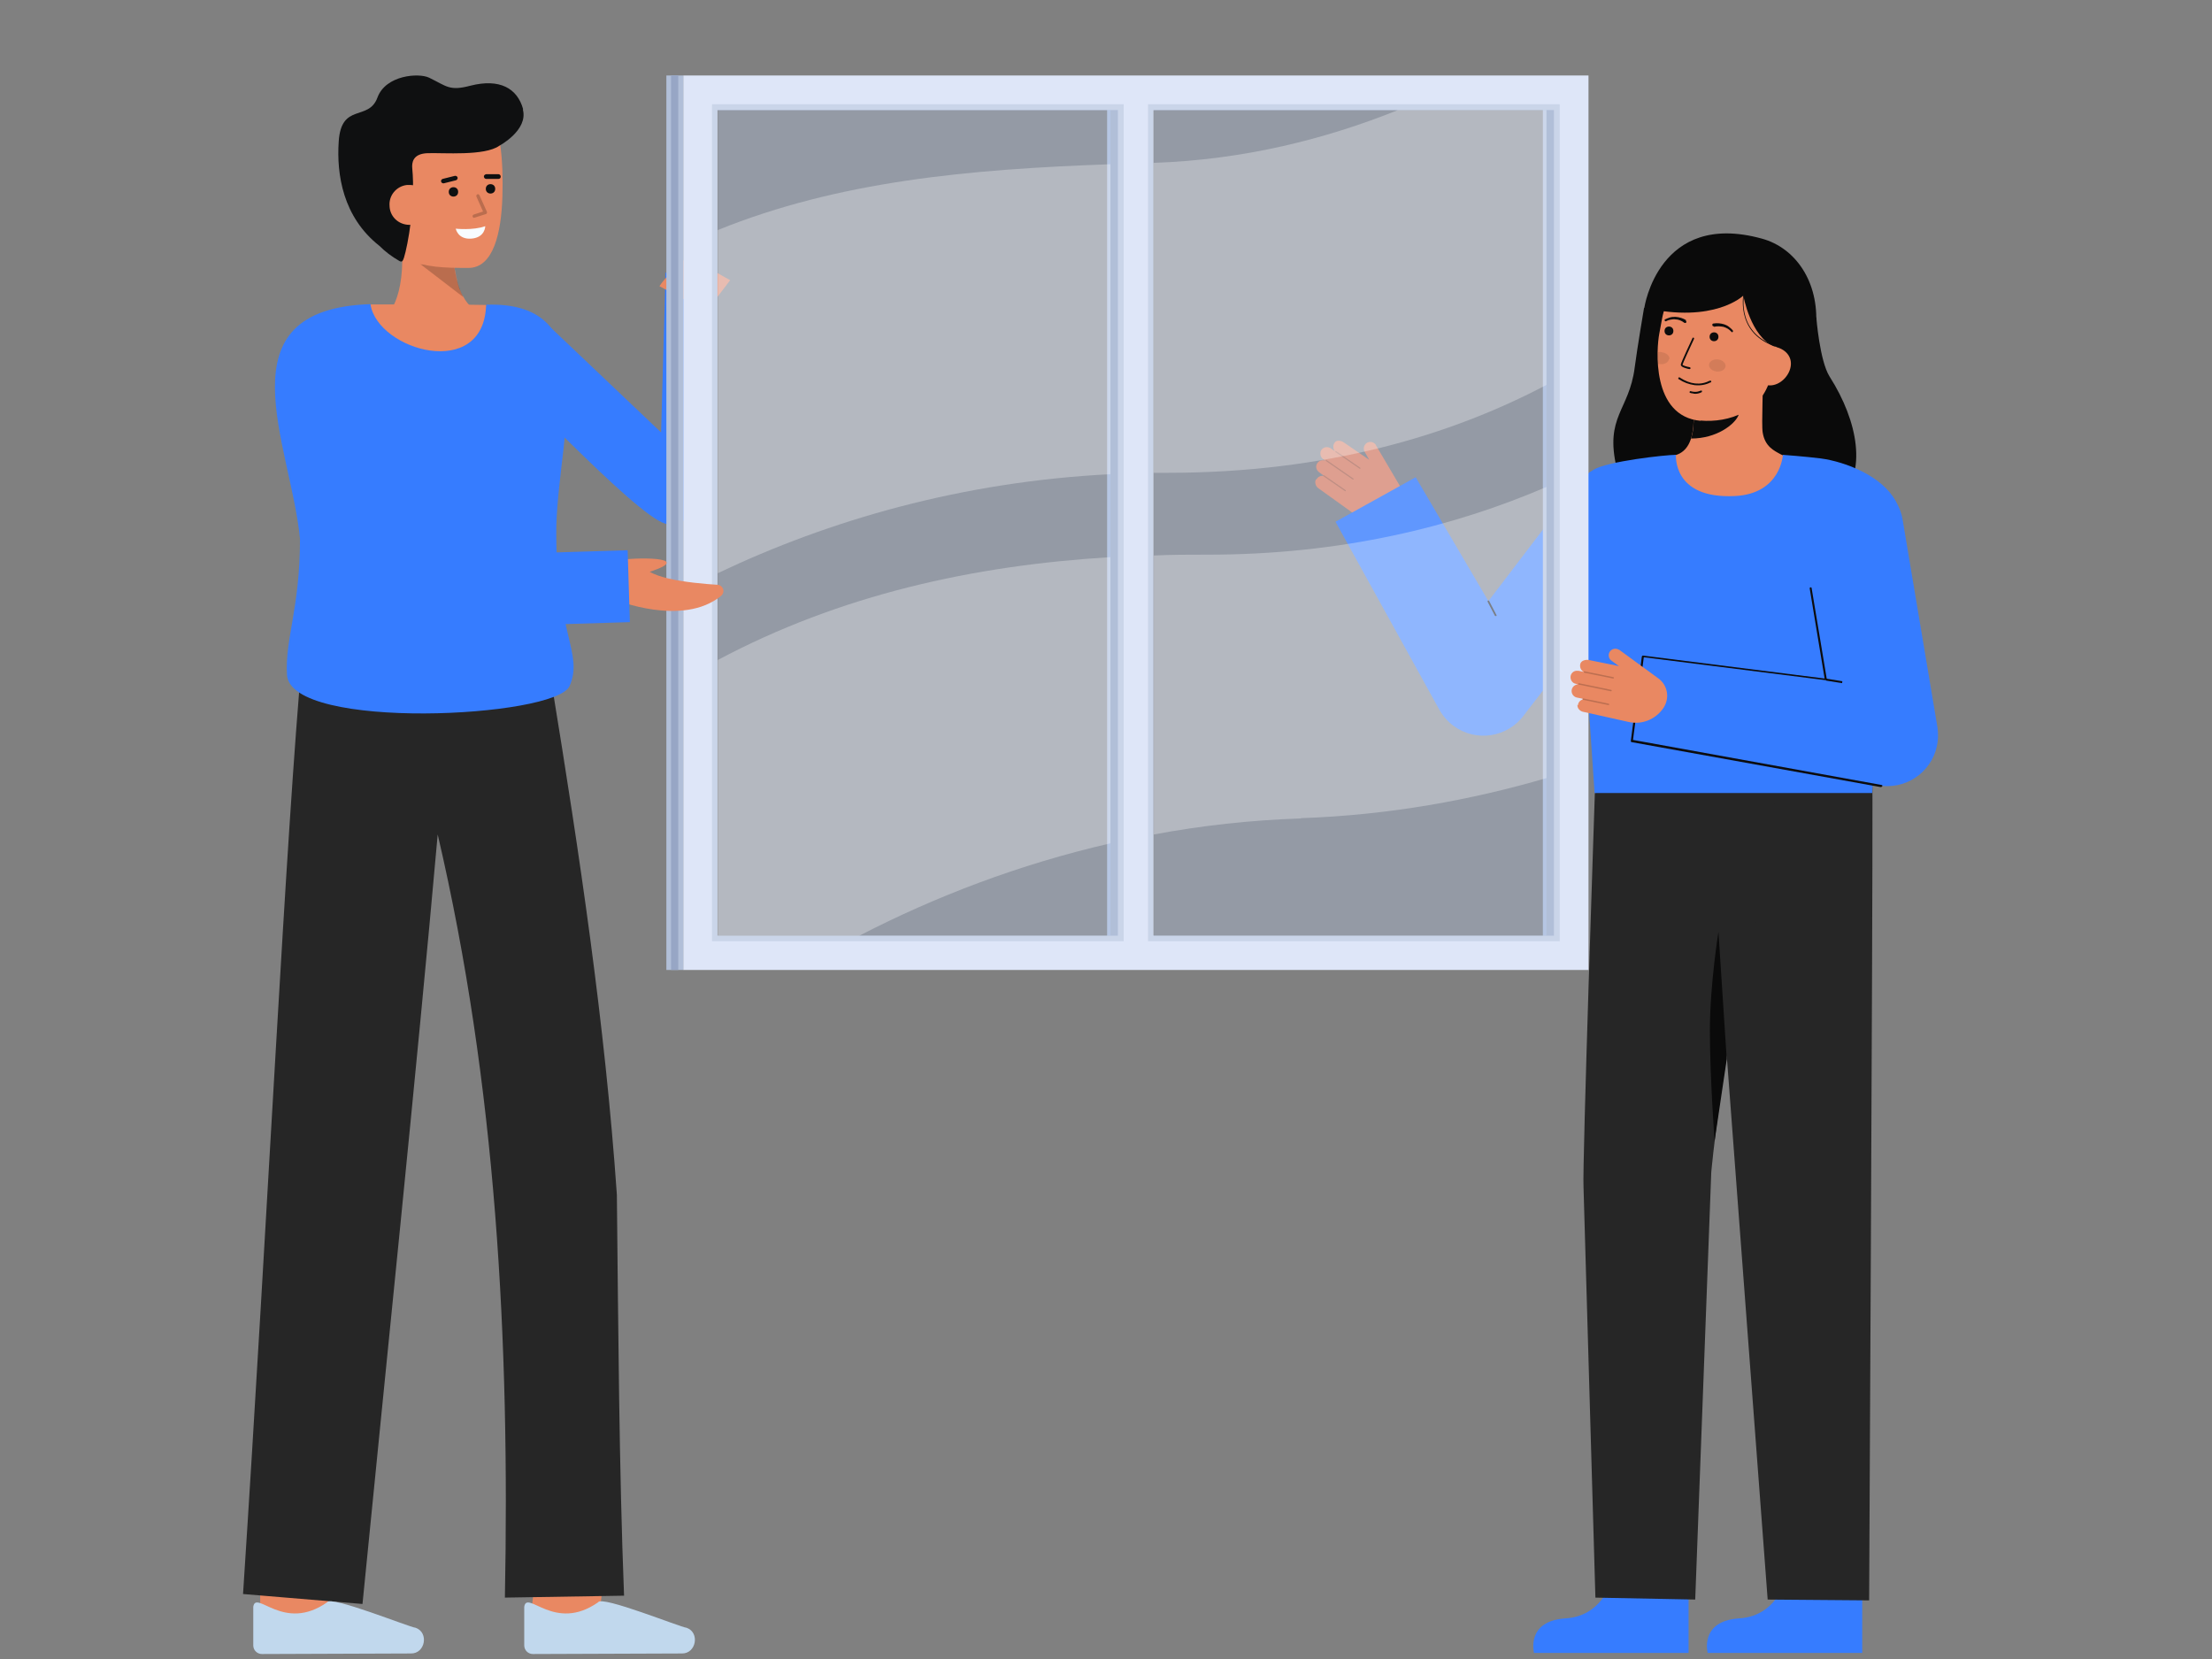 <?xml version="1.0" encoding="UTF-8"?>
<svg id="Capa_1" data-name="Capa 1" xmlns="http://www.w3.org/2000/svg" viewBox="0 0 800 600">
  <rect x="0" y="0" width="800" height="600" fill="#808080" stroke="none"/>
  <defs>
    <style>
      .cls-1 {
        fill: #f8fcff;
      }

      .cls-2 {
        fill: #e98862;
      }

      .cls-3 {
        fill: #97a6c5;
      }

      .cls-4 {
        fill: #c1d8ed;
      }

      .cls-5 {
        fill: #333;
      }

      .cls-6 {
        fill: #b1bfd8;
      }

      .cls-7 {
        fill: #cad5e9;
      }

      .cls-8 {
        fill: #dee6f8;
      }

      .cls-9, .cls-10 {
        fill: #0c0c0c;
      }

      .cls-11 {
        fill: #0f1011;
      }

      .cls-12 {
        fill: #367cff;
      }

      .cls-13 {
        fill: #0a0a0a;
      }

      .cls-14 {
        fill: #262626;
      }

      .cls-15, .cls-16 {
        opacity: .2;
      }

      .cls-17 {
        opacity: .2;
      }

      .cls-10 {
        opacity: .1;
      }

      .cls-10, .cls-16 {
        isolation: isolate;
      }

      .cls-18 {
        fill: #c1d6fc;
      }

      .cls-18, .cls-19 {
        opacity: .3;
      }

      .cls-19 {
        fill: #fff;
      }
    </style>
  </defs>
  <g>
    <g>
      <path class="cls-2" d="M216.6,585.5l-24.4-2.9c1.1-9.2,2.3-20.3,2.4-22.2v.3h24.6c0,.7,0,3-2.6,24.8Z"/>
      <path class="cls-2" d="M118.7,588.5h-24.6c0,0,0-25.5,0-27.7h24.6c0,2.2,0,27.7,0,27.7Z"/>
      <path class="cls-14" d="M182.4,577.8l43.3-.7c-1.8-45.6-2.1-97.8-2.6-145-4.3-61.9-13.5-123.1-23.5-184.4h-.3c0,0-.9-6.1-.9-6.1l-89-5.5c-6.1,66.9-12.5,202.6-21.5,340.4l43.2,3.6c7.8-79.3,19.8-194.9,27.2-278.3,21.2,90.8,26.1,183.3,24.3,276Z"/>
      <path class="cls-4" d="M148.6,598c5.2,.1,6.6-7.6,1.7-9.3-2-.1-30.8-11.8-32-9.2-15.7,11-25.7-4.7-26.7,1.6v14c0,1.7,1.4,3.1,3.1,3.1h0l53.9-.2Z"/>
      <path class="cls-4" d="M246.6,598c5.2,.1,6.6-7.6,1.7-9.3-2-.1-30.8-11.8-32-9.2-15.7,11-25.7-4.7-26.7,1.6v14c0,1.7,1.4,3.1,3.1,3.1h0l53.9-.2Z"/>
    </g>
    <g>
      <path class="cls-12" d="M242.4,189.3c4.6,0,8.9-2.5,11-6.6l4.4-72.4-17.1-11.8-1.6,57.9-41.9-39.8-15.2,20.2c5.2,3.2,53.8,55.9,60.3,52.6Z"/>
      <path class="cls-12" d="M206,248.1c-5,11.5-100.9,16.3-102.2-4-.8-12.9,4.7-24.1,4.7-49.2-3.3-34.4-29.4-83.2,25.6-84.9,.9,6.7,41.5,6.7,41.8,.2,43.1-1.4,26.3,45.5,25.3,80-.5,38.7,10,46,4.8,57.9Z"/>
      <path class="cls-2" d="M175.8,110.3c-.8,27.5-39.2,16.5-41.8-.2,14.5,0,33.4,0,41.8,.2Z"/>
      <path class="cls-2" d="M264.1,101.3l-8.6,11.3-17-9.1c3-4.6,10.4-10.7,10.4-10.7l15.1,8.5Z"/>
      <path class="cls-2" d="M245,102.6s-4.6-3.2-.9-6.1c4.9-3.8,11.2-7.8,14.1-5.6,1.9,1.4-4.8,6.8-9.8,10.5"/>
    </g>
    <g>
      <path class="cls-2" d="M145.6,94.4c0-.3,0-.6,0-1,0-2.1,0-4.4-.3-7l2.5-.5,16.2-3c-.3,4.2-.3,8.3,.2,12.5,0,.5,.1,.9,.2,1.4,0,.4,.1,.8,.2,1.1s.1,.7,.2,1.1c.1,.8,.3,1.5,.5,2.3,0,.2,0,.4,.1,.5,0,0,0,0,0,0,0,.4,.2,.8,.3,1.2,.1,.4,.3,.9,.4,1.3,0,.1,0,.3,.2,.4,.2,.4,.3,.8,.5,1.2,.2,.5,.4,.9,.7,1.3,0,0,0,0,0,0,.9,1.7,2.1,3.2,3.6,4.5h-29.4c1.8-3.1,3.7-8.5,3.8-17.5Z"/>
      <path class="cls-16" d="M167.5,107.4l-15.5-11.9h12.2c.4,4.1,1.5,8.1,3.3,11.9Z"/>
      <path class="cls-2" d="M134.7,76.8c1.3,7.5,5.4,14.6,12,17,7.8,2.9,13.6,3.1,22.7,3.1s11.9-12.8,12.3-25.8c.4-13-.7-26.9-5.6-31.5-9.7-9-38.2-3.3-41.7,11.8-1.8,7.8-.9,18.3,.4,25.4Z"/>
      <path class="cls-11" d="M189.2,39.5c-2.1-7.6-8.5-11.2-19.1-8.5-7.6,2-8.5,.2-14.9-2.9-3.7-1.8-15.7-1-18.7,7.2-3.2,8.7-13.1,1.7-14,15.9-.8,11.9,1.5,27.3,14.7,37.7h0c2.1,2.1,4.5,3.9,7.1,5.4,1.1,.7,1.4,.1,1.8-1.1,1.4-4.4,4.2-19.8,3-32.3-.2-2.1,.2-5.3,5.5-5.5,5.8-.2,20.7,1.1,26-2.7,0,0,10.5-5.6,8.5-13.1Z"/>
      <g>
        <circle class="cls-11" cx="164" cy="69.4" r="1.7"/>
        <circle class="cls-11" cx="177.4" cy="68.3" r="1.7"/>
        <path class="cls-11" d="M180.3,64.7h-4.5c-.4,0-.8-.4-.8-.9,0-.4,.4-.7,.8-.8h4.5c.4,0,.8,.4,.8,.9s-.4,.8-.8,.8Z"/>
        <path class="cls-11" d="M160.3,66.3c-.4,0-.8-.4-.8-.8,0-.4,.3-.7,.6-.8l4.4-1.1c.4-.1,.9,.2,1,.6,.1,.4-.2,.9-.6,1h0l-4.4,1.1c0,0-.1,0-.2,0Z"/>
      </g>
      <path class="cls-2" d="M155.2,73.5c.4,4-2.5,7.5-6.5,7.8s-7.5-2.5-7.8-6.5c0,0,0-.1,0-.2-.4-3.9,2.5-7.3,6.3-7.7,0,0,.2,0,.2,0,5.1-.2,7.4,2.6,7.8,6.6Z"/>
      <g class="cls-15">
        <path d="M171.5,78.8c-.3,0-.6-.3-.6-.6,0-.3,.2-.5,.4-.6l3.4-1.1-2.4-5.4c-.1-.3,0-.6,.3-.8s.6,0,.8,.3c0,0,0,0,0,0l2.7,6c.1,.3,0,.6-.3,.8,0,0,0,0,0,0l-4.1,1.3c0,0-.1,0-.2,0Z"/>
      </g>
      <path class="cls-1" d="M164.8,82.7s6.3,.7,10.7-.9c0,0,0,4.1-5,4.5s-5.7-3.7-5.7-3.7Z"/>
    </g>
  </g>
  <g>
    <g>
      <path class="cls-12" d="M646.7,568.8s-3,15.6-17.6,16.5c-14.6,.9-11.5,12.5-11.5,12.5h55.9v-27.9l-26.8-1.1Z"/>
      <path class="cls-14" d="M677.3,283.7s-.2-4.7-.1,6c.1,39.8-1.2,289.1-1.2,289.1l-36.7-.3-22.3-296.4,60.3,1.6Z"/>
      <path class="cls-12" d="M583.9,568.8s-3,15.6-17.6,16.5c-14.6,.9-11.5,12.5-11.5,12.5h55.9v-27.9l-26.8-1.1Z"/>
      <path class="cls-14" d="M576.8,286.8s-4.6,135.9-4.1,142.5l4.3,148.5,36.1,.7,5.8-154.5s3.8-42.6,14.1-82.2c5.3-20.3,8.4-41.1,9.5-62.1h0l-65.8,7.1Z"/>
      <path class="cls-13" d="M624.5,383.1l-3-46.1s-3.1,19.2-3.1,35.7,1.7,40,1.7,40l4.4-29.6Z"/>
      <path class="cls-5" d="M677.7,283.7h.1s0-2.3-.1,0Z"/>
    </g>
    <g>
      <path class="cls-5" d="M677.5,283.7h.1s0-2.3-.1,0Z"/>
      <g>
        <path class="cls-2" d="M476.1,173.4c.5-.9,1.4-1.4,2.4-1.3,0,0,0,0,0-.1,0,0,.1,0,.2,0l-1.6-1.2c-1-.7-1.4-2-.8-3.1,.6-1.1,1.9-1.5,3-1.1,0,0,0,0,0,0l-.7-.5c-1-.7-1.3-1.9-.9-3,.5-1.2,1.9-1.7,3.1-1.2,.1,0,.3,.1,.4,.2l1.6,1.1s0,0,0,0,0,0,0,0c-.7-.8-.8-2.1-.2-3,.7-1.2,2.4-.9,3.4-.2l9.2,6.3-1.6-2.8c-.7-1.1-.4-2.5,.7-3.3,1.1-.7,2.6-.4,3.3,.7,0,0,0,0,0,.1l8.9,15.1c2.2,3.7,1,8.4-2.6,10.7h0c-4.1,2.6-9.4,2.5-13.4-.4l-13.8-9.9c-.9-.7-1.3-2-.8-3.1Z"/>
        <g class="cls-17">
          <path class="cls-9" d="M492,169.5c0,0-.2,.1-.3,0l-8.7-6c-.1,0-.1-.2,0-.3,0-.1,.2-.1,.3,0,0,0,0,0,0,0l8.7,6c0,0,.1,.2,0,.3h0Z"/>
        </g>
        <g class="cls-17">
          <path class="cls-9" d="M489.5,173.4c0,0-.2,.1-.3,0l-9.7-6.7c0,0-.1-.2,0-.3,0,0,.2-.1,.3,0l9.7,6.7c0,0,.1,.2,0,.3h0Z"/>
        </g>
        <g class="cls-17">
          <path class="cls-9" d="M486.7,177.6c0,0-.2,.1-.3,0l-7.8-5.4c0,0-.1-.2,0-.3,0,0,.2-.1,.3,0h0l7.8,5.4c0,0,.1,.2,0,.3h0Z"/>
        </g>
      </g>
      <path class="cls-12" d="M512,172.6l26.3,44.8,32.1-42.1,26.6,24-45.5,58.9-.3,.4c-5.9,8.1-17.3,9.9-25.4,4-2.2-1.6-4.1-3.8-5.4-6.2l-37.4-67.7,29-16.1Z"/>
      <path class="cls-9" d="M540.9,222.8c0,0,.1,0,.2,0,.2,0,.2-.3,.1-.4l-2.6-5c0-.2-.3-.2-.4-.2-.2,0-.2,.3-.2,.4,0,0,0,0,0,0l2.6,5c0,.1,.2,.2,.3,.2Z"/>
      <g>
        <g>
          <g>
            <path class="cls-13" d="M656.9,114.8s1.2,15.7,4.8,21.4c10.4,16.3,13.6,34.8,3.5,44.6s-75.3,10.7-80.5-11.5c-4.4-18.7,4.5-20.8,6.5-36.3,.9-7,3.4-21.7,3.4-21.7"/>
            <path id="sk" class="cls-2" d="M601.4,165.8c.1,0,1.4,20.7,25.4,18.9,16.7-1.2,22.6-18.9,23-18.9-1.8-.4-4.8-.9-5.6-1.4-2.6-1.4-5.9-2.9-6.7-8-.5-2.9,.3-18,0-20.9l-25.6,5.7c.4,6.3,2.9,20.8-5.9,23.4-1.5,.4-3,.8-4.7,1.2Z"/>
            <path id="sh" class="cls-9" d="M611.6,158.6c.4-1.3,.7-2.6,.8-4,.3-3.1,.2-6.2-.2-9.2,5.2-.7,10.1-2.8,14.1-6.2,.5,1.8,3.1,9.4,2.4,11.1-1.4,3.2-7.8,8.3-17.1,8.3Z"/>
            <path class="cls-2" d="M615,152.1c10.1,.9,23.1-3.3,25.6-16.8l2.3-12.1c2.5-13.5-2.5-25.7-15.1-28.1h0c-12.7-2.4-24.2,6.7-26.7,20.2l-1,5.4c-1,5.2-3,29.9,15,31.5Z"/>
            <circle class="cls-9" cx="603.6" cy="119.7" r="1.6"/>
            <circle class="cls-9" cx="619.9" cy="121.8" r="1.6"/>
            <path class="cls-9" d="M611,133.5h0c-.5-.1-1-.2-1.5-.4-.7-.2-1.7-.6-1.6-1.3,.1-.8,3.8-8.6,4.2-9.5,0-.2,.3-.2,.4-.2s.2,.3,.2,.4c-1.6,3.4-4.1,8.9-4.2,9.4,0,.2,1.3,.7,2.6,.9,.2,0,.3,.2,.3,.4,0,.2-.2,.3-.4,.3h0Z"/>
            <path class="cls-9" d="M612.9,139.3c-2.1-.3-4-1-5.8-2.2-.2,0-.2-.3,0-.5,0-.2,.3-.2,.5,0h0c3.7,2.4,7.4,2.8,10.7,1.1,0,0,.1,0,.2,0,.2,0,.4,0,.4,.2,0,.2,0,.4-.2,.4h0s0,0-.1,0c-1.7,.9-3.7,1.2-5.6,1Z"/>
            <path class="cls-13" d="M653.1,127.4l-11.4-2.1c-8.6-3.5-11.2-18.4-11.2-18.4,0,0-10.4,10.2-35.8,4.4,0,0,5.1-35.3,42.5-25,12.1,3.3,20.7,15.5,19.6,31.7-.8,11.4-3.8,9.4-3.8,9.4Z"/>
            <path class="cls-2" d="M639.1,139.3c3.9,.7,7.8-2.8,8.5-6.6s-2-6.6-5.8-7.3l-2.5,2.2-3.5,11.1,3.3,.6Z"/>
            <path class="cls-9" d="M609.8,115.8c-1.1-.7-2.4-1.1-3.8-1.2-.7,0-1.3,0-2,.2-.6,.2-1.2,.4-1.8,.7-.2,0-.2,.3-.1,.5,0,.2,.3,.2,.4,.2h0c.5-.3,1.1-.5,1.7-.6,.6-.1,1.2-.2,1.7-.1,1.1,0,2.3,.5,3.2,1.2h0c.2,.2,.5,.1,.7,0,.2-.2,.1-.5-.1-.7h0Z"/>
            <path class="cls-9" d="M619.9,118.2c1.1-.3,2.3-.2,3.4,0,.6,.2,1.1,.4,1.6,.7,.5,.3,.9,.7,1.3,1.1h0c.1,.2,.3,.2,.5,0,.1-.1,.1-.3,0-.5-.4-.5-.9-.9-1.4-1.3-.5-.4-1.1-.7-1.7-.9-1.3-.4-2.6-.5-3.9-.3-.3,0-.5,.3-.4,.6,0,.3,.3,.5,.6,.4h0s0,0,0,0Z"/>
            <path class="cls-9" d="M612.4,142.3c-.4,0-.7-.1-1.1-.2-.2,0-.3-.2-.2-.4,0-.2,.2-.3,.4-.2,0,0,0,0,0,0,2.2,.6,3.4-.2,3.5-.2,.1-.1,.4,0,.5,0,.1,.1,0,.4,0,.5-.9,.5-1.9,.7-2.9,.6Z"/>
            <path class="cls-9" d="M641.7,125.2v-.3c-14.3-5.2-10.8-19.3-10.7-19.4h-.3c0,0-3.6,14.5,11,19.7Z"/>
          </g>
          <ellipse class="cls-10" cx="621.4" cy="132.3" rx="2.2" ry="3" transform="translate(423.5 736) rotate(-83.9)"/>
          <path class="cls-10" d="M603.6,129.8c-.1,1.2-1.6,2.1-3.2,1.9-.3,0-.6,0-.8-.2,0-1.4-.1-2.8,0-4.1,.5-.1,.9-.2,1.4,0,1.7,.2,2.9,1.3,2.8,2.5Z"/>
        </g>
        <path class="cls-12" d="M571.5,211.4c.8,8.9,4.4,64.5,5.2,75.4h100.4c.6-9.9,3.1-53.1,5.3-72.5,2.1-18.5,6.1-27.7,3.1-33.2-4.8-8.9-18-14.1-27-15.3-5.5-.7-13.7-1.3-13.7-1.3,0,0-.7,14.1-17.4,14.9-22.7,1.1-21.2-14.9-21.3-14.9-3.7,0-24.7,2.3-29.8,5.4-14,8.3-6.4,22.5-4.8,41.4Z"/>
        <path id="b_4_b" data-name="b 4 b" class="cls-12" d="M590.3,267.9l90.3,16.3c10.1,1.1,19.1-6.2,20.2-16.2,.2-1.7,.1-3.4-.1-5l-12.6-75.1c-1.7-10-11.1-16.7-21.1-15-10,1.7-16.7,11.1-15,21.1h0l8.6,51.7-66.2-8.3-4,30.6Z"/>
        <g id="b_4_b-2" data-name="b 4 b-2">
          <path class="cls-9" d="M680.5,284.5c.2,0,.3-.2,.3-.3,0-.2-.1-.3-.3-.3l-89.9-16.3,3.9-29.9,65.8,8.3c.2,0,.4-.1,.4-.3,0,0,0,0,0,0l-5.5-33c0-.2-.2-.3-.4-.3,0,0,0,0,0,0-.2,0-.3,.2-.3,.4l5.4,32.6-65.7-8.3c-.2,0-.3,.1-.4,.3l-4,30.6c0,.2,0,.3,.3,.4l90.3,16.3s0,0,0,0Z"/>
        </g>
        <rect class="cls-9" x="662.9" y="243.4" width=".7" height="5.9" transform="translate(315.2 862.2) rotate(-80.9)"/>
      </g>
      <rect class="cls-9" x="572" y="217.2" width=".7" height="14.2" transform="translate(-11.8 32.8) rotate(-3.2)"/>
    </g>
  </g>
  <g>
    <g>
      <path class="cls-6" d="M249.1,32.8V345.4h316.2V32.8H249.1Zm151.2,305.6H255.6V39.8h144.8V338.3Zm157.7,0h-144.8V39.8h144.8V338.3Z"/>
      <path class="cls-7" d="M253.1,32.8V345.4h316.2V32.8H253.1Zm151.2,305.6h-144.8V39.8h144.8V338.3Zm157.7,0h-144.8V39.8h144.8V338.3Z"/>
      <path class="cls-8" d="M247.1,27.3V350.8h327.4V27.3H247.1Zm10.4,313.1V37.7h148.9V340.4h-148.9Zm306.6,0h-148.9V37.7h148.9V340.4Z"/>
      <rect class="cls-6" x="241" y="27.3" width="6.1" height="323.5"/>
      <rect class="cls-3" x="242.7" y="27.3" width="2.6" height="323.5"/>
    </g>
    <g>
      <rect class="cls-18" x="259.6" y="39.8" width="142" height="298.5"/>
      <g>
        <path class="cls-19" d="M259.6,83.2v124.1c40.3-19.2,88.3-33.1,142-35.8V59.4c-51.1,1.8-98.3,6.1-142,23.8Z"/>
        <path class="cls-19" d="M401.6,201.5c-49.6,3-97.7,13.6-142,37.2v99.7h51.2c27.3-14.1,57.7-25.8,90.8-33.4v-103.4Z"/>
      </g>
    </g>
    <g>
      <rect class="cls-18" x="417.3" y="39.8" width="142" height="298.5"/>
      <g>
        <path class="cls-19" d="M417.3,171c1.6,0,3.3,0,4.9,0,57.7,0,102.8-13.7,137.1-31.8V39.8h-53.7c-26.1,10.5-55.8,18-88.4,19.1v112.1Z"/>
        <path class="cls-19" d="M470.5,295.9c31.9-1.1,61.8-6.6,88.8-14.5v-105.3c-33,14.2-74,24.6-123.1,24.5-6.3,0-12.6,0-18.9,.3v100.9c17.1-3.2,34.9-5.2,53.2-5.8Z"/>
      </g>
    </g>
  </g>
  <g>
    <path class="cls-2" d="M570.7,255.1c0-1,.8-1.9,1.7-2.1,0,0,0-.2,0-.3,0,0,0,0,0,0l-2-.4c-1.2-.2-2.1-1.3-2-2.6,.1-1.2,1.1-2.1,2.3-2.2,0,0,0,0,0,0l-.8-.2c-1.1-.2-1.9-1.2-1.9-2.4,0-1.3,1.1-2.4,2.4-2.3,.2,0,.3,0,.5,0l1.9,.4s0,0,0,0,0,0,0,0c-1-.5-1.5-1.6-1.3-2.7,.2-1.4,1.9-1.8,3.1-1.6l10.9,2.2-2.6-1.9c-1.1-.7-1.4-2.2-.7-3.3,.7-1.1,2.2-1.4,3.3-.7,0,0,0,0,.1,0l14.1,10.3c3.5,2.5,4.3,7.3,1.8,10.9h0c-2.8,4-7.7,6-12.5,4.9l-16.6-3.7c-1.1-.3-2-1.3-1.9-2.5Z"/>
    <g class="cls-17">
      <path class="cls-9" d="M583.7,245.2c0,.1-.1,.2-.3,.2l-10.4-2.1c-.1,0-.2-.1-.2-.3s.1-.2,.3-.2l10.4,2.1c.1,0,.2,.1,.2,.3,0,0,0,0,0,0h0Z"/>
    </g>
    <g class="cls-17">
      <path class="cls-9" d="M582.9,249.8c0,.1-.1,.2-.3,.2l-11.6-2.4c-.1,0-.2-.1-.2-.3,0,0,0,0,0,0,0-.1,.1-.2,.3-.2l11.6,2.4c.1,0,.2,.1,.2,.3,0,0,0,0,0,0h0Z"/>
    </g>
    <g class="cls-17">
      <path class="cls-9" d="M582,254.8c0,.1-.1,.2-.3,.2l-9.2-1.9c-.1,0-.2-.1-.2-.3s.1-.2,.3-.2l9.2,1.9c.1,0,.2,.1,.2,.3h0Z"/>
    </g>
  </g>
  <g>
    <path class="cls-2" d="M224.4,202.5c7.6-1.1,28.4-.9,8,5.1"/>
    <path class="cls-2" d="M222.5,216.9s24.3,10,38.3-1.4c1-.8,1.1-2.3,.3-3.2-.4-.5-1-.8-1.6-.8-9.4-.6-28.8-2.5-26.5-8.7h-15.2"/>
  </g>
  <path class="cls-12" d="M152.4,227.3c.3,0,75-2.3,75.4-2.3l-.8-26-66.5,2-35.1-73.4-23.5,11.2,38.7,81.1c2.2,4.5,6.7,7.4,11.7,7.4Z"/>
</svg>